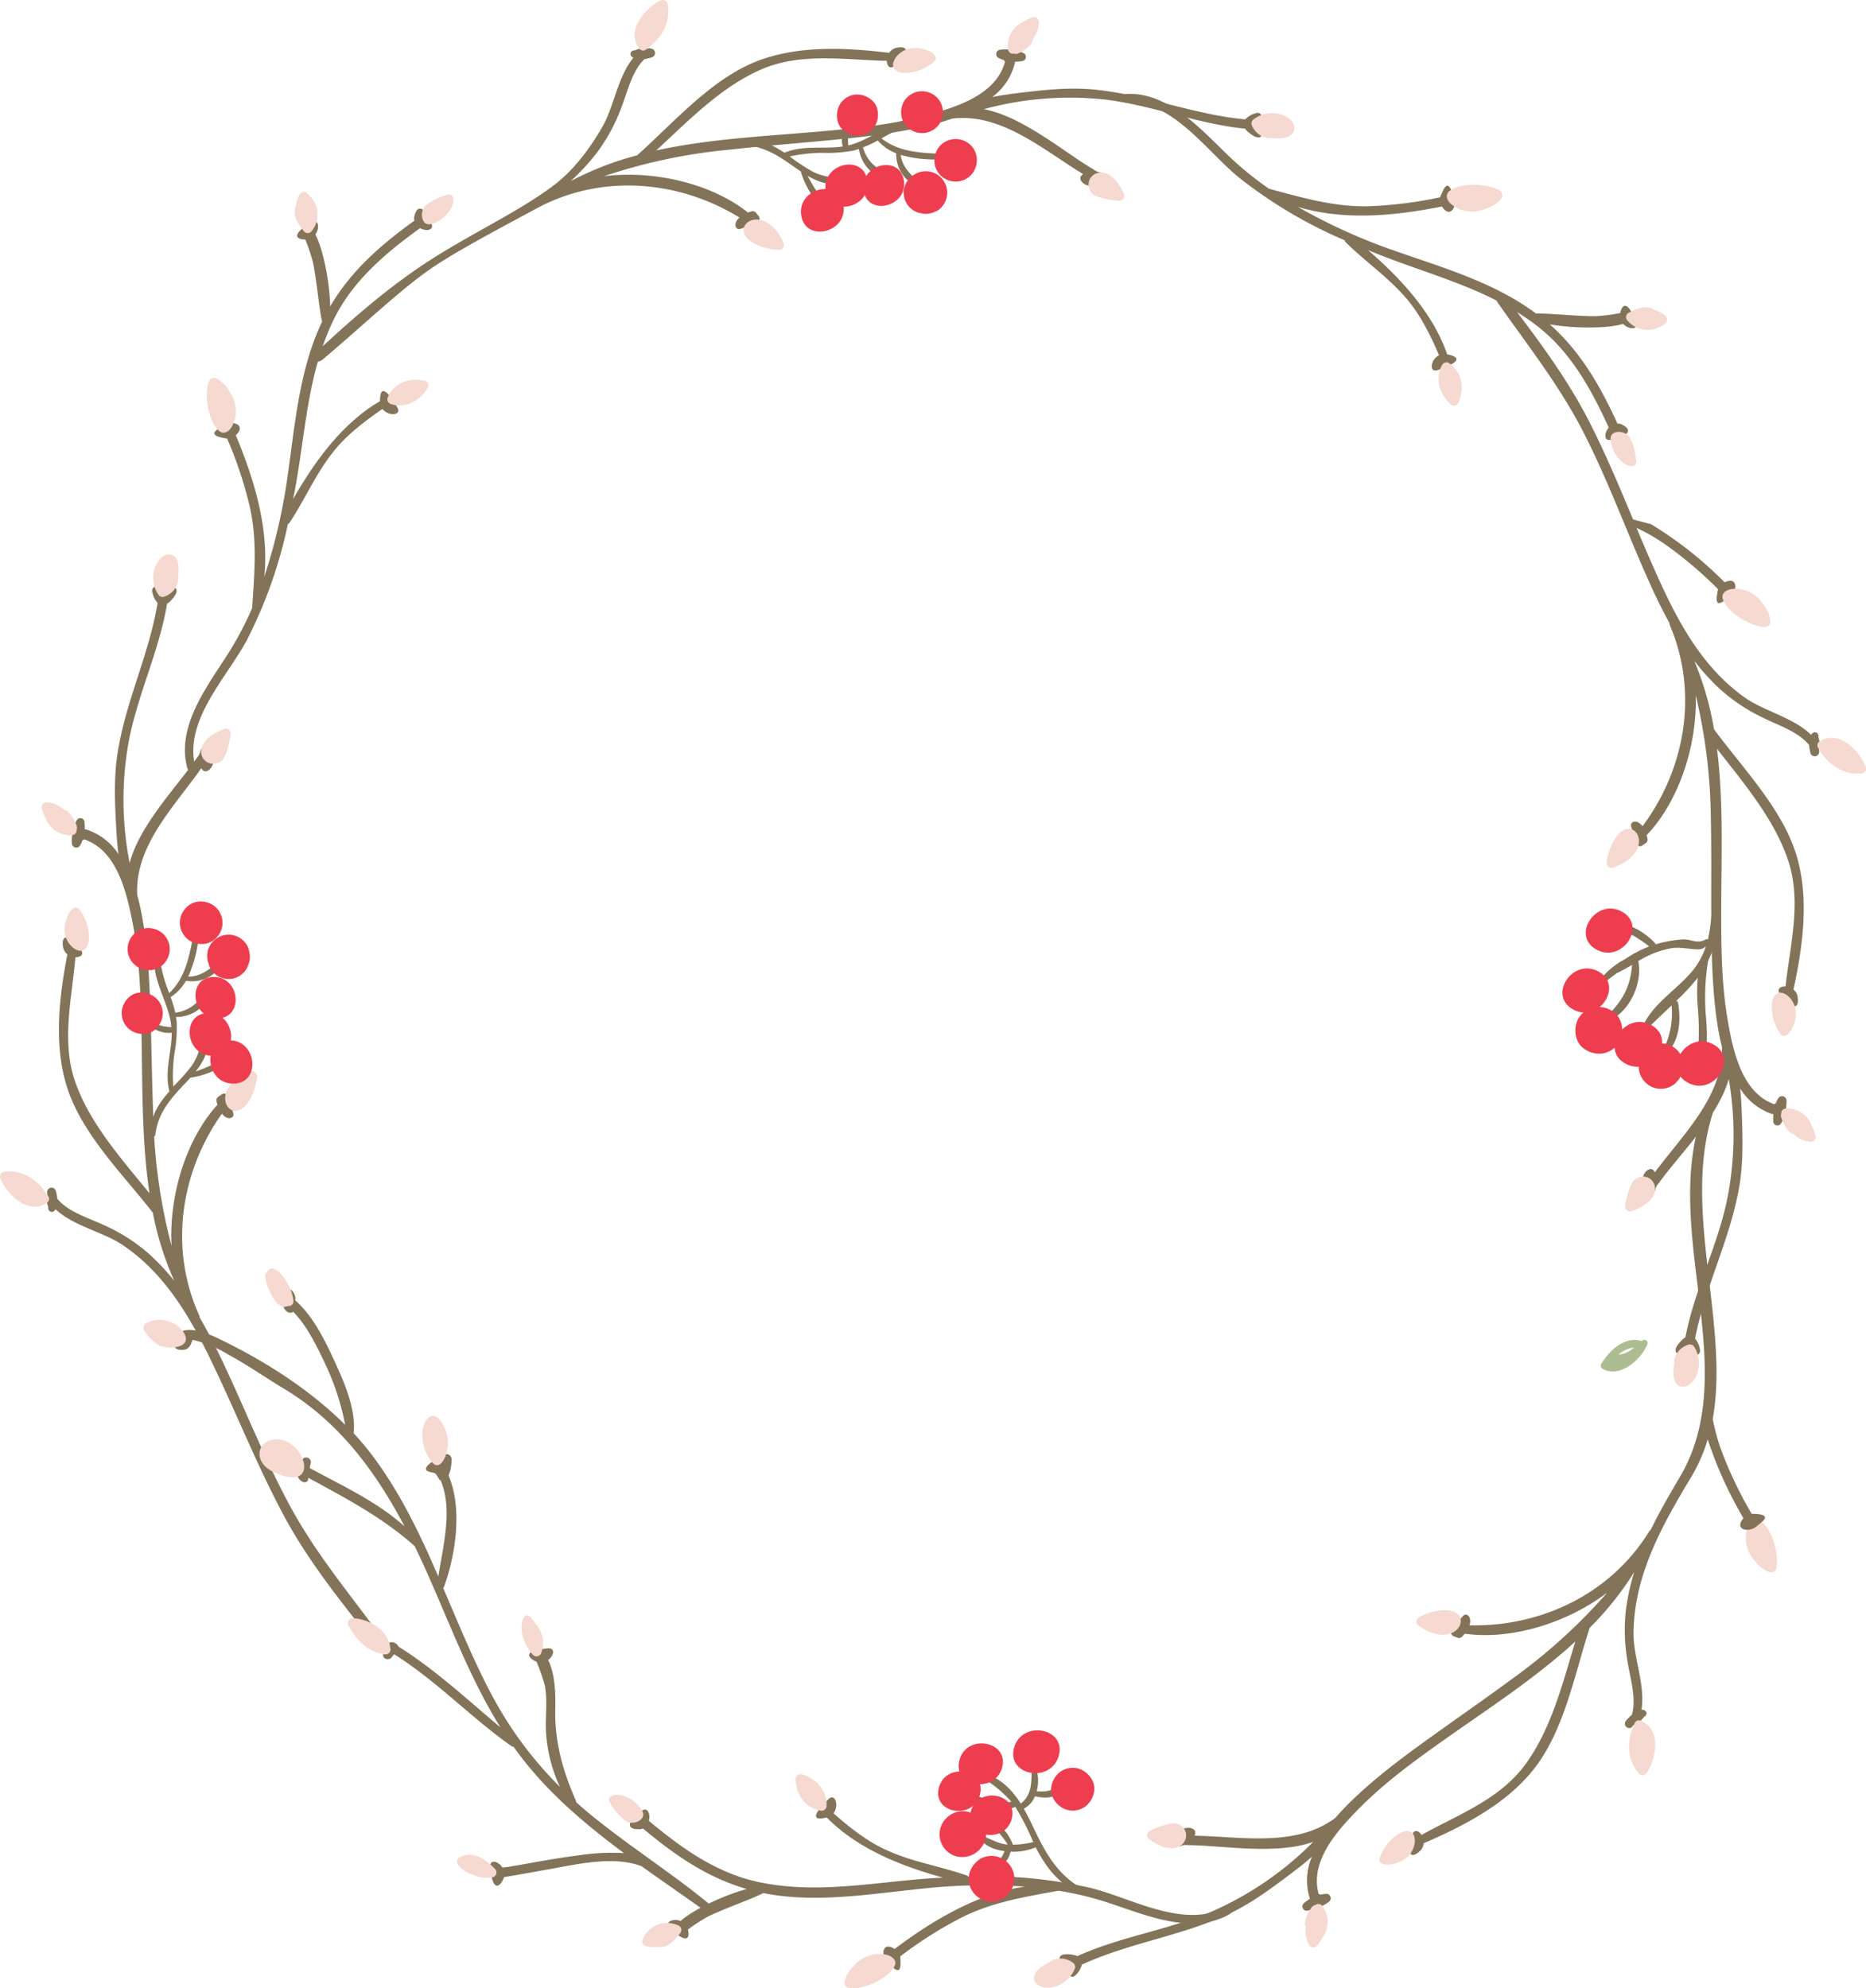 <svg id="Layer_1" data-name="Layer 1" xmlns="http://www.w3.org/2000/svg" viewBox="0 0 376.74 401.35"><defs><style>.cls-1{fill:#acbd92;}.cls-1,.cls-2,.cls-3,.cls-4{fill-rule:evenodd;}.cls-2{fill:#827359;}.cls-3{fill:#f6d9d0;}.cls-4{fill:#ef3d50;}</style></defs><title>branch and berry frame [Converted]</title><path class="cls-1" d="M435.78,494.35h0a5.35,5.35,0,0,0,3.1-1.42,5.18,5.18,0,0,0-3.1,1.42Zm4.75-2.8h0a.65.65,0,0,1,1.05.74c-1.28,3.07-5.49,6.83-9,4.94a.77.77,0,0,1-.32-1c1.73-2.76,4.69-5.66,8.23-4.64Z" transform="translate(-109 -220.89)"/><path class="cls-2" d="M192.62,265a1,1,0,0,0,.06.42c-6.57,4.73-12.6,9.92-16.82,17l-.2.34c-.08-4.8-1.39-11.57-3-14.53,1-1.31.62-3.34-.83-2.5-4.31,2.7-2.83,3.52-1.2,3.5a35,35,0,0,1,1.59,4.74c.82,4.25,1.2,9.22,1.81,11.85-4.66,9.78-5.46,20.83-7,31.44a116,116,0,0,1-4.67,20.06c1-9.66-2-19.57-5.75-28.56,2.23-2.09-.7-3.14-2.43-2-.91.63-3.7,1.85-.12,2.52a5.15,5.15,0,0,0,.8.15,81.68,81.68,0,0,1,4.59,13.84c1.53,6.85.91,13.47.46,20.37a66.41,66.41,0,0,1-4.81,9.12c-4.26,6.69-10.62,14.84-8.26,23.24.25.89,1.77.46,1.56-.43-2.26-9.31,6.39-17.89,10.44-25.46a93.45,93.45,0,0,0,8.28-23.43.84.84,0,0,0,.36-.31c3-4.51,5.17-9.6,8.49-13.86,2.87-3.86,7.27-7,10.24-9.07,1.16,1.54,4,1.35,3-.32-.33-.52-3.51-6.25-3.49-1.25-8.43,4.89-14.15,13.85-17.54,19.77l.21-1.08c2.32-12,2.56-24,8-35.19,3.87-7.87,10.48-13.4,17.42-18.43,1.29.75,3,.38,2.25-1,.64.49-2.52-6.08-3.49-1Z" transform="translate(-109 -220.89)"/><path class="cls-3" d="M155.3,299.88a6.31,6.31,0,0,0-2.43-2.49,1.12,1.12,0,0,0-1.69.5c-1,2.73-.15,8,2.08,10,1,.87,2.25,0,2.82-1.42a6.58,6.58,0,0,0-.78-6.54Zm15.61-40.06a1,1,0,0,0-1.47.44,6,6,0,0,0-.72,2.32,2.45,2.45,0,0,0-.23.83c-.15,1.52,1,3.07,1.88,4.18a1,1,0,0,0,1.53,0,5.39,5.39,0,0,0-1-7.73Zm28,.52a11.82,11.82,0,0,0-4,2.07c-1.34,1.29-.74,4.2,1.07,3.72,4.69-1.26,5.95-7,2.91-5.79Zm-4.27,37.37a8.11,8.11,0,0,0-1.28-.12,5.92,5.92,0,0,0-6.1,3.59,1,1,0,0,0,.54,1.23c2.86,1,5.85-.46,7.51-3.17a1,1,0,0,0-.68-1.54Z" transform="translate(-109 -220.89)"/><path class="cls-2" d="M118.51,461.55c.24,1.62-.34,1.34.23,3-.1,1,.92,1.39,1.49.45,3.56,3.38,9.6,4.56,13.53,7.21,9.76,6.58,15,17.09,19.81,27.47,4.26,9.17,8.08,18.53,12.89,27.44s11.29,17,17.65,25c.8,1,2.18-.33,1.45-1.33-6.27-8.53-12.93-16.51-18-25.88-4.81-8.91-8.58-18.35-12.85-27.53-1.67-3.59-3.42-7.16-5.42-10.57a.66.66,0,0,0-.06-.38c-6.11-13.42-3.84-28.86,4.57-40.73,1.14,1.47,2.56.94,2.3-.05s-.61-2.24-1-3.33a.89.89,0,0,0-1.44-.45c-.22.16-.45.31-.67.47a.89.89,0,0,0-.27.87c.06.26.12.5.19.72a.6.6,0,0,0-.14.12c-6.13,6.81-9.7,18.06-9.13,28.36A111.91,111.91,0,0,1,140,447.53c-.34-7.93-.39-15.86-.67-23.78-.23-6.75-.81-15.73-2.63-22.19-.48-10,7.47-17.81,12.94-25.59l.23.31c.94,1.22,3.68-1.44,1.24-4.23a1,1,0,0,0-1.64.35,2.51,2.51,0,0,1-.69,1.41c-3.68,5.49-11.59,13.47-13.6,21.31a66.12,66.12,0,0,1-.17-24.67c1.81-9.39,6.09-18.09,7.7-27.55a.67.67,0,0,0,0-.13,2.83,2.83,0,0,0,.65-.5c4.12-4.23-2.88-3.06-2.91-3a.84.84,0,0,0-.7,1.07,4.4,4.4,0,0,0,1.09,2.28,1.2,1.2,0,0,0-.06.23c-1.73,10.19-6.36,19.59-8,29.79-.84,5.13-.6,10.51-.3,15.68.09,1.63.22,3.31.44,5a12.16,12.16,0,0,0-6.56-5,1,1,0,0,0-.25,0,16.13,16.13,0,0,0-.06-1.63.86.86,0,0,0-1.54-.27,9.21,9.21,0,0,0-1,4.66.89.89,0,0,0,1.63.52,6,6,0,0,0,.51-1.08,1,1,0,0,0,.32-.2c6.54,2.18,8.5,10.38,9.71,16.36,1.48,7.33,1.73,14.89,1.88,22.34.22,10.55,0,21.91,1.62,32.76-5.59-6.9-11.87-13.86-14.89-22.21-3-8.19-.79-17.07-.06-25.45,1,0,1.82-.54,1.1-1.5-3.37-4.11-3.9-2.21-3.59-.53a2.38,2.38,0,0,0,.86,1.44c-1.64,8.57-2.74,18-.18,26.46,2.94,9.69,11.37,17.88,17.44,25.7a61.61,61.61,0,0,0,4.32,13.74,45,45,0,0,0-5.63-5.89,36.46,36.46,0,0,0-8.59-5.36c-3-1.4-7.2-2.63-9.38-5.29a10.3,10.3,0,0,0-.31-1.62.9.9,0,0,0-1.75.4Z" transform="translate(-109 -220.89)"/><path class="cls-3" d="M142.72,332.86c-1.3.26-2.15,1.71-2.52,2.85a6.18,6.18,0,0,0,.76,5.19,1,1,0,0,0,1.29.4,4.19,4.19,0,0,0,2.7-3.08,3.54,3.54,0,0,0,0-.77,11.07,11.07,0,0,0,.1-2.18c-.06-1.33-.8-2.73-2.33-2.42Z" transform="translate(-109 -220.89)"/><path class="cls-3" d="M154.41,368c-8.25,2.92-4.1,9-.69,6.47.94-.71,1.78-4.26,1.85-5.5a1,1,0,0,0-1.16-1Z" transform="translate(-109 -220.89)"/><path class="cls-3" d="M122.57,384.59a.94.94,0,0,0-.64-.22,5.74,5.74,0,0,0-3.52-1.52,1,1,0,0,0-1,1.17,9.4,9.4,0,0,0,.82,2.06,5.31,5.31,0,0,0,5.23,3.41c.51,0,1.09-.47,1-1.06a1.23,1.23,0,0,0,0-.89,7,7,0,0,0-1.89-2.94Z" transform="translate(-109 -220.89)"/><path class="cls-3" d="M159.49,437.25c-9.08,3.49-3.78,11.67-.19,5.85a11.46,11.46,0,0,0,1.6-5,1,1,0,0,0-1.41-.9Z" transform="translate(-109 -220.89)"/><path class="cls-3" d="M109.71,457.43a1,1,0,0,0-.63,1.37c1.35,3.3,5.69,7.4,9.35,4.91a.91.91,0,0,0,.38-1.21c-2-3.34-5.09-5.59-9.1-5.06Z" transform="translate(-109 -220.89)"/><path class="cls-3" d="M125.12,404.58c-1.38-2-3.85,2.57-2.84,5.48s4.59,4.37,4.68,0a9.65,9.65,0,0,0-1.84-5.47Z" transform="translate(-109 -220.89)"/><path class="cls-2" d="M171.57,517.25c0-.31.08-.62.15-.94a.94.94,0,0,0-1.66-.82c-2.88,3.61.81,5.68,1.15,4.06,0-.12,0-.23.05-.34,7.59,4.14,15,8,21.47,13.8q.83,1.72,1.62,3.44c5.09,11.13,9.22,22.78,15.69,33.14-6.71-5.63-13.17-11.68-20.6-16.32-.07-.47-2.22-2.35-3,1.4-.45,1,1,1.54,1.61.8l.52-.65c8.54,5.34,15.45,12.74,23.67,18.53a.75.75,0,0,0,.45.15q1.15,1.61,2.39,3.17c5.6,7,12.59,12.86,19.9,18.3a43.23,43.23,0,0,0-9.45.49c-3.34.42-6.66,1-10,1.61-1.36.24-2.72.48-4.09.7l-1,.11c-.8-1.27-2.54-1.75-2.47-.16.45,5.3,2,4,2.65,2.47a2.59,2.59,0,0,0,.14-.38l.82-.14c2.83-.44,5.63-1,8.45-1.48,5.57-1,12.88-2.72,18.5-.58,4.19,3,8.42,5.91,12.51,8.82.89.63,1.73-.71.92-1.38-7.31-6-15.35-11.13-22.75-17.07q-2-1.6-3.88-3.29a.83.83,0,0,0-.07-.32c-2.7-6.23-4.3-11.84-4.15-18.67.06-2.76,0-6.9-1.45-9.71,1.15-.84,1.52-2.42,0-2.36-5.3.42-4,1.94-2.49,2.64l.17.07a39.6,39.6,0,0,1,1.67,4.82c.54,2.91.1,6,.21,9a30.38,30.38,0,0,0,2.83,11.44,77,77,0,0,1-13.32-17.74c-3.93-7.23-7-14.85-10.25-22.4a.7.7,0,0,0,.17-.27c2.29-6.28,3.79-15.74.91-22.46a8,8,0,0,0,.6-3.29,1,1,0,0,0-1.39-.93c-.16.09-6.25,3-2.62,3.59,1.06.17.89.51,1.57,1.46a.72.72,0,0,0,.27.2c2.45,5.84.47,13.21-.5,19.37-3.44-8-7.14-15.78-12.22-22.93a57.11,57.11,0,0,0-4.88-6c.57-5.05-2.2-11-4.26-15.41-1.81-3.92-4.16-8.47-7.55-11.43.29-.56-.43-2.37-1.39-2.2-2.4,2.95-.21,5.49,1,4.52,2.72,2.77,4.59,6.6,6.22,10a51.85,51.85,0,0,1,4.28,12.83c-7.29-7.25-16.42-13-25.49-17.37-1.42-.69-4.5-2.08-6.69-1.73a2.62,2.62,0,0,0-2.16,1.67c-.5,1.25-.27,2.26,1.2,2.31s1.88-.7,2.3-2c.3,0,.58.1.78.15a24.86,24.86,0,0,1,6.54,2.83c3.87,2.1,7.49,4.65,11.26,6.91,11,6.61,18.43,16.68,24.25,27.74-5.53-5-12.58-8.21-19.16-11.79Z" transform="translate(-109 -220.89)"/><path class="cls-3" d="M201.82,595.81a1,1,0,0,0-.29,1.52,5.92,5.92,0,0,0,2.58,1.89c.07,0,.14,0,.21,0a6.3,6.3,0,0,0,4.17.61,1,1,0,0,0,.53-1.59c-1.84-1.95-4.47-3.84-7.19-2.46Z" transform="translate(-109 -220.89)"/><path class="cls-3" d="M216.22,547.46c-1.7-2.06-3.51,3,.36,7.47a1,1,0,0,0,1.68-.34,5.67,5.67,0,0,0-1.05-5.81,14.31,14.31,0,0,0-1-1.32Z" transform="translate(-109 -220.89)"/><path class="cls-3" d="M180.26,547.55a1,1,0,0,0-.94,1.4c1.77,3.18,3.95,5.42,7.46,5.9a1,1,0,0,0,1.06-.92c-.19-3.83-4.13-6.21-7.58-6.38Z" transform="translate(-109 -220.89)"/><path class="cls-3" d="M198.82,509.26c-2.1-5-5-1.85-4.51,2.34a8.61,8.61,0,0,0,2.06,4.59c1.86,2.15,4.2-3.53,2.45-6.92Z" transform="translate(-109 -220.89)"/><path class="cls-3" d="M162.91,477.74a.92.92,0,0,0-.36.69c0,1.6,2.09,7.25,4.54,6.1a1,1,0,0,0,1.16-.88c-.07-2.9-3.83-8.79-5.35-5.92Z" transform="translate(-109 -220.89)"/><path class="cls-3" d="M163.34,511.68c-2.5.85-3,4.55.89,6.36,10.58,4.9,5.76-8.62-.89-6.36Z" transform="translate(-109 -220.89)"/><path class="cls-3" d="M138.6,487.92a1.15,1.15,0,0,0-.51,1.54,9.71,9.71,0,0,0,2.88,2.93c2.4,1.13,7.63.49,4.7-3.09a6,6,0,0,0-7.07-1.37Z" transform="translate(-109 -220.89)"/><path class="cls-2" d="M476.3,372.71c-.2-1.63.37-1.33-.17-3,.13-1-.89-1.41-1.48-.48-3.48-3.47-9.5-4.79-13.36-7.52-9.6-6.8-14.59-17.43-19.17-27.92-.92-2.11-1.82-4.23-2.71-6.34a39.92,39.92,0,0,1,5.31,3,81.47,81.47,0,0,1,11.16,9.38,5.28,5.28,0,0,0-.15.79c-.7,3.57,1.45,1.43,2.38.81,1.74-1.16,1.85-4.27-.92-3a77.7,77.7,0,0,0-14.84-11.72l-3.63-.95c-2.79-6.66-5.57-13.32-8.86-19.76-4.65-9.11-10.89-17.29-17.06-25.4-.78-1-2.19.27-1.48,1.29,6.07,8.68,12.55,16.81,17.38,26.28,4.61,9,8.16,18.55,12.21,27.82,1.58,3.63,3.25,7.24,5.17,10.7a.64.64,0,0,0,.05.38c5.8,13.56,3.18,28.94-5.51,40.61-1.11-1.49-2.54-1-2.3,0s.56,2.25.9,3.35a.89.89,0,0,0,1.43.48c.22-.16.46-.3.68-.46a.89.89,0,0,0,.29-.86c-.05-.26-.11-.5-.18-.72a.9.9,0,0,0,.14-.12c6.29-6.67,10.11-17.83,9.78-28.14a112,112,0,0,1,3.06,25c.16,7.93,0,15.86.12,23.79.08,6.78.45,15.7,2.12,22.24.25,10-7.88,17.64-13.53,25.28l-.22-.31c-.91-1.25-3.71,1.35-1.34,4.2a1,1,0,0,0,1.65-.32,2.5,2.5,0,0,1,.71-1.39c3.8-5.41,11.9-13.2,14.1-21a66.13,66.13,0,0,1-.4,24.67c-2,9.35-6.51,17.94-8.33,27.36,0,0,0,.08,0,.12a2.82,2.82,0,0,0-.66.49c-4.22,4.13,2.8,3.12,2.84,3.09a.84.84,0,0,0,.73-1.05,4.39,4.39,0,0,0-1-2.3,1.13,1.13,0,0,0,.07-.22c2-10.14,6.81-19.43,8.72-29.6,1-5.11.85-10.49.66-15.66-.05-1.63-.15-3.32-.33-5a12.17,12.17,0,0,0,6.44,5.17.94.94,0,0,0,.25,0,16.11,16.11,0,0,0,0,1.64.86.86,0,0,0,1.54.31,9.27,9.27,0,0,0,1.13-4.63.9.9,0,0,0-1.62-.56,5.75,5.75,0,0,0-.54,1.07.88.88,0,0,0-.32.19c-6.49-2.33-8.26-10.57-9.33-16.59-1.31-7.36-1.38-14.92-1.37-22.38,0-10.56.52-21.91-.86-32.79,5.43,7,11.55,14.13,14.37,22.55,2.77,8.25.4,17.08-.53,25.44-1-.06-1.84.5-1.13,1.47,3.28,4.18,3.85,2.3,3.57.61a2.34,2.34,0,0,0-.83-1.46c1.84-8.54,3.16-17.93.79-26.45-2.71-9.76-11-18.14-16.84-26.1a62,62,0,0,0-4-13.84,44.5,44.5,0,0,0,5.49,6,36.52,36.52,0,0,0,8.46,5.55c2.94,1.47,7.13,2.79,9.26,5.51a10,10,0,0,0,.27,1.63.9.9,0,0,0,1.75-.36Z" transform="translate(-109 -220.89)"/><path class="cls-3" d="M449.12,500.8c1.3-.23,2.19-1.66,2.59-2.8a6.18,6.18,0,0,0-.64-5.21,1,1,0,0,0-1.29-.43,4.19,4.19,0,0,0-2.76,3,3.32,3.32,0,0,0,0,.77,11.11,11.11,0,0,0-.15,2.18c0,1.32.73,2.74,2.28,2.47Z" transform="translate(-109 -220.89)"/><path class="cls-3" d="M438.25,465.42c8.31-2.73,4.3-8.92.84-6.45-1,.68-1.88,4.21-2,5.45a1,1,0,0,0,1.14,1Z" transform="translate(-109 -220.89)"/><path class="cls-3" d="M470.46,449.55a.92.92,0,0,0,.63.23,5.73,5.73,0,0,0,3.49,1.6,1,1,0,0,0,1-1.14,9.56,9.56,0,0,0-.78-2.07,5.31,5.31,0,0,0-5.15-3.53c-.51,0-1.1.45-1,1a1.24,1.24,0,0,0,0,.89,7,7,0,0,0,1.82,3Z" transform="translate(-109 -220.89)"/><path class="cls-3" d="M434.77,396c9.15-3.27,4-11.57.32-5.84a11.4,11.4,0,0,0-1.71,4.92,1,1,0,0,0,1.39.93Z" transform="translate(-109 -220.89)"/><path class="cls-3" d="M485,377a1,1,0,0,0,.66-1.35c-1.27-3.33-5.52-7.53-9.24-5.12a.92.92,0,0,0-.41,1.2c1.92,3.38,5,5.71,9,5.27Z" transform="translate(-109 -220.89)"/><path class="cls-3" d="M468.38,429.51c1.34,2,3.91-2.48,3-5.41s-4.49-4.47-4.68-.1a9.68,9.68,0,0,0,1.71,5.51Z" transform="translate(-109 -220.89)"/><path class="cls-2" d="M238.4,590.13a1.08,1.08,0,0,0,.39-.16c6.2,5.21,12.71,9.78,20.61,12.13l.37.11c-4.63,1.26-10.87,4.19-13.35,6.46-1.5-.61-3.39.21-2.22,1.42,3.68,3.52,4.11,1.88,3.69.31a34.26,34.26,0,0,1,4.2-2.71c3.92-1.84,8.65-3.43,11-4.66,10.62,2.12,21.53.17,32.21-.9a115.7,115.7,0,0,1,20.59-.4c-9.6,1.44-18.48,6.74-26.27,12.58-2.57-1.65-2.87,1.45-1.3,2.83.84.73,2.7,3.13,2.47-.5a5.19,5.19,0,0,0-.05-.81A81.84,81.84,0,0,1,303.08,608c6.27-3.17,12.84-4.19,19.64-5.45a66.18,66.18,0,0,1,10,2.42c7.54,2.48,17,6.65,24.56,2.3.8-.46,0-1.83-.81-1.4-8.46,4.48-18.91-1.8-27.24-3.87a93.53,93.53,0,0,0-24.74-2.28.83.83,0,0,0-.39-.27c-5.1-1.78-10.57-2.66-15.52-4.83-4.45-1.83-8.6-5.32-11.31-7.7,1.2-1.5.34-4.18-1-2.85-.43.45-5.21,4.93-.36,3.69,6.82,7,16.9,10.32,23.47,12.15l-1.1.06c-12.17.69-23.92,3.42-36.09.84C253.6,599,246.6,593.94,240,588.45c.41-1.44-.38-3-1.51-1.94.32-.74-5.28,3.93-.11,3.62Z" transform="translate(-109 -220.89)"/><path class="cls-3" d="M281.38,617.74a6.29,6.29,0,0,0-1.81,3,1.12,1.12,0,0,0,.89,1.51c2.87.26,7.78-1.82,9.14-4.46.6-1.16-.5-2.19-2.07-2.38a6.58,6.58,0,0,0-6.15,2.36Zm-42.66-5.29a1,1,0,0,0,.78,1.32,6,6,0,0,0,2.43.13,2.42,2.42,0,0,0,.86,0c1.51-.23,2.73-1.71,3.59-2.85a1,1,0,0,0-.41-1.48,5.39,5.39,0,0,0-7.25,2.86Zm-6.38-27.31a11.89,11.89,0,0,0,3,3.35c1.59,1,4.26-.31,3.34-2-2.37-4.24-8.26-4-6.33-1.4Zm37.27-5a8.24,8.24,0,0,0,.2,1.27,5.93,5.93,0,0,0,5,5,1,1,0,0,0,1.06-.83c.25-3-1.88-5.56-4.91-6.5a1,1,0,0,0-1.33,1Z" transform="translate(-109 -220.89)"/><path class="cls-2" d="M240.22,230.6c-1.6.35-1.36-.25-3,.44-1,0-1.32,1-.35,1.52-3.14,3.78-3.91,9.89-6.29,14-1.72,3-5.06,8.14-9.64,11.63-7.84,6-18.9,10.69-28.83,17.72-8.66,6.12-15.75,12.87-20.55,17.25-.95.86,1.58,1.14,2.54.34,8.41-7.08,15.93-14.35,22.26-18.63,5.42-3.67,15.05-8.69,21-11.92,13-7,28.54-5.75,40.94,1.85-1.39,1.24-.77,2.61.2,2.29s2.19-.76,3.25-1.2a.88.88,0,0,0,.35-1.47c-.17-.2-.34-.43-.51-.64a.89.89,0,0,0-.89-.21c-.25.07-.49.15-.71.24a.76.76,0,0,0-.13-.13c-7.2-5.67-18.67-8.48-28.91-7.22a111.75,111.75,0,0,1,24.64-5.29c7.89-.87,15.79-1.45,23.69-2.25,6.7-.68,15.65-1.85,22-4.1,9.92-1.14,18.27,6.27,26.39,11.21l-.29.26c-1.16,1,1.68,3.57,4.31,1a1,1,0,0,0-.46-1.61,2.52,2.52,0,0,1-1.45-.59c-5.72-3.3-14.21-10.67-22.16-12.16A66,66,0,0,1,332.23,241c9.49,1.17,18.45,4.87,28,5.85h.13a2.91,2.91,0,0,0,.55.62c4.49,3.83,2.86-3.07,2.83-3.11a.84.84,0,0,0-1.12-.63,4.38,4.38,0,0,0-2.2,1.24l-.23,0c-10.28-1-20-5-30.26-6-5.18-.5-10.52.1-15.66.74-1.62.2-3.29.44-4.95.78a12.19,12.19,0,0,0,4.58-6.88,1.47,1.47,0,0,0,0-.25c.54,0,1.09-.08,1.63-.17a.86.86,0,0,0,.17-1.56,9.19,9.19,0,0,0-4.71-.71.89.89,0,0,0-.41,1.66,6.08,6.08,0,0,0,1.11.44,1,1,0,0,0,.22.31c-1.74,6.67-9.79,9.17-15.68,10.78-7.21,2-14.74,2.71-22.16,3.36-10.52.92-21.87,1.44-32.58,3.79,6.52-6,13-12.77,21.17-16.34,8-3.5,17-1.92,25.39-1.75,0,1,.66,1.79,1.56,1,3.88-3.64,1.95-4,.29-3.61a2.35,2.35,0,0,0-1.38,1c-8.66-1.06-18.14-1.54-26.41,1.58-9.47,3.58-17.09,12.54-24.49,19.11a61.86,61.86,0,0,0-13.42,5.22,44.75,44.75,0,0,0,5.5-6,36.58,36.58,0,0,0,4.77-8.93c1.2-3.06,2.14-7.36,4.65-9.71a10.21,10.21,0,0,0,1.6-.41.9.9,0,0,0-.51-1.71Z" transform="translate(-109 -220.89)"/><path class="cls-3" d="M370.24,246.2c-.35-1.28-1.85-2-3-2.33a6.18,6.18,0,0,0-5.13,1.1,1,1,0,0,0-.32,1.32,4.2,4.2,0,0,0,3.25,2.48,3.64,3.64,0,0,0,.77,0,11.2,11.2,0,0,0,2.19,0c1.32-.15,2.67-1,2.25-2.49Z" transform="translate(-109 -220.89)"/><path class="cls-3" d="M336,260.2c-3.46-8-9.27-3.49-6.5-.26.77.89,4.37,1.49,5.61,1.48a1,1,0,0,0,.89-1.22Z" transform="translate(-109 -220.89)"/><path class="cls-3" d="M317.28,229.53a.92.92,0,0,0,.17-.65,5.71,5.71,0,0,0,1.28-3.62,1,1,0,0,0-1.23-.89,9.37,9.37,0,0,0-2,1,5.3,5.3,0,0,0-3,5.44c.07.5.54,1.06,1.12.88a1.21,1.21,0,0,0,.89,0,7,7,0,0,0,2.81-2.08Z" transform="translate(-109 -220.89)"/><path class="cls-3" d="M267.19,269.87c-4.08-8.83-11.89-3-5.85.2a11.42,11.42,0,0,0,5,1.27,1,1,0,0,0,.8-1.46Z" transform="translate(-109 -220.89)"/><path class="cls-3" d="M243.75,221.54a1,1,0,0,0-1.41-.54c-3.21,1.57-7,6.17-4.27,9.66a.92.92,0,0,0,1.24.3c3.2-2.21,5.24-5.45,4.45-9.42Z" transform="translate(-109 -220.89)"/><path class="cls-3" d="M297.51,233.4c1.87-1.51-2.82-3.67-5.65-2.47s-4.05,4.87.32,4.67a9.68,9.68,0,0,0,5.34-2.2Z" transform="translate(-109 -220.89)"/><path class="cls-2" d="M436,306.43a1,1,0,0,0-.43,0c-3.36-7.37-7.28-14.3-13.39-19.81l-.29-.26c4.72.85,11.62.89,14.83-.09,1.09,1.19,3.15,1.26,2.61-.33-1.81-4.75-2.9-3.46-3.2-1.86a34.58,34.58,0,0,1-5,.64c-4.33,0-9.28-.62-12-.53-8.68-6.48-19.36-9.41-29.47-13A115.82,115.82,0,0,1,371,262.64c9.28,2.82,19.59,1.85,29.13-.07,1.62,2.59,3.22-.08,2.38-2-.44-1-1.09-4-2.44-.61a5.22,5.22,0,0,0-.3.75,82.18,82.18,0,0,1-14.47,1.81c-7,.17-13.39-1.74-20.08-3.52a66.55,66.55,0,0,1-8-6.49c-5.74-5.48-12.49-13.31-21.19-12.63-.92.07-.79,1.65.12,1.61,9.57-.41,16.3,9.76,22.94,15.2a93.49,93.49,0,0,0,21.36,12.69.82.82,0,0,0,.24.41c3.84,3.8,8.41,6.94,11.95,11,3.23,3.57,5.47,8.5,6.9,11.81-1.73.84-2.1,3.63-.27,3,.58-.22,6.82-2.22,1.91-3.18-3.16-9.22-10.83-16.58-16-21.06l1,.42c11.29,4.61,23.07,7.2,32.95,14.75,7,5.32,11.1,12.89,14.68,20.68-1,1.12-1,2.9.53,2.4-.6.53,6.46-1.28,1.66-3.22Z" transform="translate(-109 -220.89)"/><path class="cls-3" d="M409.05,263a6.3,6.3,0,0,0,2.91-1.89,1.12,1.12,0,0,0-.16-1.75c-2.49-1.47-7.8-1.7-10.17.1-1,.79-.48,2.2.85,3a6.59,6.59,0,0,0,6.57.51Zm36.25,23.11a1,1,0,0,0-.14-1.52,6,6,0,0,0-2.14-1.16,2.47,2.47,0,0,0-.76-.39c-1.46-.45-3.21.37-4.46,1a1,1,0,0,0-.27,1.51,5.39,5.39,0,0,0,7.77.53Zm-6,27.4a11.87,11.87,0,0,0-1.26-4.31c-1-1.57-4-1.55-3.86.33.32,4.84,5.72,7.2,5.12,4ZM403.5,302.08a8.28,8.28,0,0,0,.36-1.23,5.92,5.92,0,0,0-2.34-6.68,1,1,0,0,0-1.31.3c-1.52,2.61-.69,5.83,1.64,8a1,1,0,0,0,1.64-.36Z" transform="translate(-109 -220.89)"/><path class="cls-3" d="M463.32,536a6.3,6.3,0,0,0,2.71,2.17,1.13,1.13,0,0,0,1.61-.7c.61-2.82-.83-7.94-3.28-9.62-1.08-.75-2.24.22-2.62,1.75a6.6,6.6,0,0,0,1.57,6.4Z" transform="translate(-109 -220.89)"/><path class="cls-2" d="M438.49,569.41c1.21-1.1,1.3-.47,2.39-1.9.92-.5.63-1.54-.47-1.49.81-4.85-1.6-10.51-1.6-15.24,0-11.77,5.77-22,11.67-31.79a32.31,32.31,0,0,0,3.3-7.55A80.66,80.66,0,0,0,461,527.36c-2,2.35,1.08,3,2.65,1.64.83-.74,3.45-2.29-.19-2.51a5,5,0,0,0-.8,0,81.7,81.7,0,0,1-6.25-13.17,40,40,0,0,1-1.61-6c3.4-19.1-6.16-42-.06-61.55.38-1.22-1.49-1.63-1.91-.46-8.68,24.3,8.3,52.21-4.83,74-2,3.39-4,6.85-5.73,10.41a.66.66,0,0,0-.28.26c-7.7,12.58-21.76,19.34-36.3,19,.57-1.77-.65-2.65-1.33-1.87s-1.51,1.76-2.21,2.67a.89.89,0,0,0,.44,1.44l.76.29a.89.89,0,0,0,.87-.26c.18-.19.34-.38.49-.56l.18,0c9.07,1.27,20.4-2.08,28.61-8.32a112.1,112.1,0,0,1-18.63,17c-6.38,4.72-12.92,9.2-19.34,13.87-5.54,4-12.48,9.43-16.91,14.6-8,6-18.94,3.79-28.45,3.61l.12-.37c.49-1.46-3.25-2.24-4.2,1.34a1,1,0,0,0,1.21,1.16,2.54,2.54,0,0,1,1.55-.22c6.61,0,17.65,2.06,25.28-.66a66.14,66.14,0,0,1-20.35,14c-8.79,3.76-18.4,5.08-27.14,9l-.11.06a2.92,2.92,0,0,0-.78-.25c-5.81-1.05-.92,4.09-.88,4.11a.84.84,0,0,0,1.28,0,4.41,4.41,0,0,0,1.28-2.18l.22-.07c9.41-4.27,19.79-5.7,29.18-10,4.72-2.18,9-5.38,13.16-8.53,1.3-1,2.62-2,3.89-3.16a12.15,12.15,0,0,0-.49,8.25,1.16,1.16,0,0,0,.1.23c-.45.31-.9.61-1.32,1a.86.86,0,0,0,.64,1.43,9.24,9.24,0,0,0,4.43-1.76.89.89,0,0,0-.48-1.65,5.78,5.78,0,0,0-1.18.18.84.84,0,0,0-.35-.16c-1.85-6.64,3.84-12.85,8.13-17.21,5.25-5.33,11.37-9.76,17.46-14.07,8.62-6.09,18.17-12.26,26.24-19.68-2.59,8.5-4.84,17.6-10.06,24.77s-13.7,10.21-21,14.29c-.55-.87-1.47-1.21-1.85-.07-1.51,5.1.36,4.47,1.57,3.27a2.35,2.35,0,0,0,.71-1.52c8-3.45,16.45-7.8,22-14.67,6.38-7.86,8.45-19.44,11.53-28.84a61.72,61.72,0,0,0,9-11.27,44.66,44.66,0,0,0-1.73,8,36.48,36.48,0,0,0,.37,10.11c.51,3.25,1.85,7.43.87,10.74a9.81,9.81,0,0,0-1.17,1.17.89.89,0,0,0,1.3,1.22Z" transform="translate(-109 -220.89)"/><path class="cls-3" d="M318.31,621.4c.95.93,2.62.82,3.78.49a6.18,6.18,0,0,0,3.88-3.53,1,1,0,0,0-.39-1.3,4.19,4.19,0,0,0-4.06-.5,3.32,3.32,0,0,0-.64.42,11.07,11.07,0,0,0-1.87,1.14c-1.07.79-1.81,2.19-.7,3.29Z" transform="translate(-109 -220.89)"/><path class="cls-3" d="M340.87,592.05c7,5.2,9.77-1.65,5.75-3.05-1.11-.38-4.53.91-5.59,1.54a1,1,0,0,0-.15,1.51Z" transform="translate(-109 -220.89)"/><path class="cls-3" d="M372.46,609.14a.92.92,0,0,0,.17.65,5.75,5.75,0,0,0,.71,3.77,1,1,0,0,0,1.51.15,9.47,9.47,0,0,0,1.24-1.83,5.31,5.31,0,0,0-.11-6.24,1,1,0,0,0-1.41-.2,1.2,1.2,0,0,0-.75.48,7,7,0,0,0-1.38,3.22Z" transform="translate(-109 -220.89)"/><path class="cls-3" d="M395.42,549.06c8,5.57,11.78-3.41,5-3.12a11.45,11.45,0,0,0-5,1.45,1,1,0,0,0,0,1.67Z" transform="translate(-109 -220.89)"/><path class="cls-3" d="M440,579a1,1,0,0,0,1.48-.24c2-3,2.95-8.86-1.17-10.5a.91.91,0,0,0-1.22.37c-1.65,3.52-1.79,7.35.9,10.37Z" transform="translate(-109 -220.89)"/><path class="cls-3" d="M387.59,595.84c-.86,2.25,4.28,1.76,6.12-.71s1-6.25-2.62-3.87a9.67,9.67,0,0,0-3.5,4.59Z" transform="translate(-109 -220.89)"/><path class="cls-3" d="M465,342.91a6.28,6.28,0,0,1,1.41,3.17,1.12,1.12,0,0,1-1.08,1.38c-2.89-.12-7.48-2.81-8.49-5.61-.44-1.23.79-2.11,2.37-2.09a6.59,6.59,0,0,1,5.79,3.14Z" transform="translate(-109 -220.89)"/><path class="cls-2" d="M150.67,430.44c-.12-.54-.94-.67-1,0a11.56,11.56,0,0,1-2,5.65,42,42,0,0,1-3.7,4.14,32.9,32.9,0,0,1,.22-6.52,28.61,28.61,0,0,0,.49-6.31h0c0-.41-.09-.82-.16-1.22a7.44,7.44,0,0,0,7-4.71c.17-.52-.53-1.11-.9-.57h0c-1.58,2.4-3.28,4-6.23,4.43a28.44,28.44,0,0,0-.94-3.16,9.57,9.57,0,0,0,3.1-3.3,7.16,7.16,0,0,0,7-2.86c.31-.45-.22-1.19-.7-.77h0c-1.75,1.51-3.55,2.82-5.86,2.79a25.13,25.13,0,0,0,2-7,.59.59,0,0,0-1.17-.2h0c-.8,4-1.68,7.71-4.65,10.53a27.72,27.72,0,0,1-1.86-6.77.59.59,0,0,0-1.18.1c-.08,4.48,2.75,8.46,3.39,12.84,0,.23.06.46.08.69-2.13-.1-3.85-.55-5-2.59-.21-.37-.81-.05-.66.34a5.53,5.53,0,0,0,5.73,3.39c0,4-1.51,7.8-.47,11.83-2.18,2.45-4.07,5.34-3.66,8.75.06.45.76.52.82,0,.56-4.5,3.14-7.33,6.14-10.49.32-.33.65-.69,1-1.06a.38.38,0,0,0,.2,0,17.65,17.65,0,0,0,7.47-3.09.51.51,0,0,0-.58-.84,39.84,39.84,0,0,1-6.09,2.73c1.56-2,2.85-4.31,2.32-6.73Z" transform="translate(-109 -220.89)"/><path class="cls-4" d="M141.74,409.23a4.47,4.47,0,0,0-3.09-1,4.08,4.08,0,0,0-2.87,1.5,4.22,4.22,0,0,0,.52,6,4.48,4.48,0,0,0,3.09,1,4.1,4.1,0,0,0,2.87-1.5,4.23,4.23,0,0,0-.52-6Z" transform="translate(-109 -220.89)"/><path class="cls-4" d="M152.38,403.87a4.55,4.55,0,0,0-3.14-1,4.14,4.14,0,0,0-2.91,1.52,4.3,4.3,0,0,0,.53,6.06,4.56,4.56,0,0,0,3.14,1,4.14,4.14,0,0,0,2.92-1.52,4.29,4.29,0,0,0-.53-6.05Z" transform="translate(-109 -220.89)"/><path class="cls-4" d="M159.27,412.6a4.32,4.32,0,1,0-8.09,3h0l0,.13h0c0,.09.07.17.11.26a4.21,4.21,0,0,0,7.69.07l0-.07a4.3,4.3,0,0,0,.41-1.22,4.39,4.39,0,0,0-.19-2.19Z" transform="translate(-109 -220.89)"/><path class="cls-4" d="M152.17,418.1c-5.42,0-4.64,8.35.73,8.35s4.64-8.35-.73-8.35Z" transform="translate(-109 -220.89)"/><path class="cls-4" d="M140.37,422.26a4.41,4.41,0,0,0-3-1c-2.28,0-4,2.4-3.79,4.52a4.18,4.18,0,0,0,1.47,2.83,4.42,4.42,0,0,0,3,1c2.28,0,4-2.4,3.79-4.52a4.18,4.18,0,0,0-1.47-2.83Z" transform="translate(-109 -220.89)"/><path class="cls-4" d="M151.1,425.38c-5.59,0-4.79,8.63.76,8.63s4.79-8.63-.76-8.63Z" transform="translate(-109 -220.89)"/><path class="cls-4" d="M155.34,430.89c-5.67,0-4.86,8.75.76,8.75s4.86-8.75-.76-8.75Z" transform="translate(-109 -220.89)"/><path class="cls-2" d="M442.08,428.06c-.54.57-1.3-.23-1-.83,2.27-4.18,6.78-6.85,9.75-10.51a15.08,15.08,0,0,0,2.59-4.84,2,2,0,0,1-1.45.65h0c-1.92,0-3.6-.53-5.59-.22a18.91,18.91,0,0,0-6.61,2.6c.86,4.44-1.64,9.91-5.64,11.91h0a.55.55,0,0,1-.62-.9c3.23-3.13,4.69-6.08,5-10.25-.87.5-1.75,1-2.68,1.48a.7.7,0,0,1-.24.07c-1,.72-1.94,1.45-2.9,2.22-.42.34-1.11-.18-.75-.64a15.74,15.74,0,0,1,5.18-4.31,23.85,23.85,0,0,1,4.85-2.55,28.73,28.73,0,0,0-2.75-1.91,4.24,4.24,0,0,0-4.2-.29.6.6,0,0,1-.76-.86c2.06-3.29,7.15.51,8.82,2.32a.58.58,0,0,1,.15.28l.15,0a24.23,24.23,0,0,1,5.14-.94c1.81-.19,3,1,4.84,0a.48.48,0,0,1,.48,0,42.43,42.43,0,0,0,.82-10.39c0-.94,1.38-.8,1.43.1.26,5.09,0,10-2.23,14.62h0a45.11,45.11,0,0,0-.38,11.87c.24,3.4.32,7-1.11,10.16a.67.67,0,0,1-1.27-.43h0c1.1-4.2,1-8,.68-12.32a32.06,32.06,0,0,1,0-5.92,40.9,40.9,0,0,1-4.34,4.69.62.62,0,0,1,.37.5c.58,3.31.29,7.09-1.94,9.77h0c-.39.46-1.33.15-1-.5a16.4,16.4,0,0,0,1.62-8.83c-1.52,1.42-3,2.8-4.36,4.19Z" transform="translate(-109 -220.89)"/><path class="cls-4" d="M449.78,439.45c-5.27-2.85-.11-10.58,5.12-7.75s.12,10.58-5.12,7.75Z" transform="translate(-109 -220.89)"/><path class="cls-4" d="M447.42,439.41l-.1.11a4.48,4.48,0,0,1-5.48.41,4.61,4.61,0,0,1-1.78-5.19c0-.05,0-.11,0-.16a4.39,4.39,0,0,1,2.24-2.59,4.54,4.54,0,0,1,6.5,3.13,4.71,4.71,0,0,1-1.42,4.29Z" transform="translate(-109 -220.89)"/><path class="cls-4" d="M437.2,435.61c-5.31-2.87-.11-10.66,5.16-7.81s.12,10.66-5.16,7.81Z" transform="translate(-109 -220.89)"/><path class="cls-4" d="M432.75,433.51a5.05,5.05,0,0,1-3.57-.69c-2.28-1.23-2.69-4.56-1.35-6.58a4.77,4.77,0,0,1,3-2,5,5,0,0,1,3.57.69c2.28,1.23,2.68,4.57,1.35,6.58a4.79,4.79,0,0,1-3,2Z" transform="translate(-109 -220.89)"/><path class="cls-4" d="M426.64,424.68c-5.23-2.83-.12-10.5,5.07-7.69s.12,10.5-5.07,7.69Z" transform="translate(-109 -220.89)"/><path class="cls-4" d="M431.35,412.59c-5.23-2.83-.11-10.5,5.08-7.69s.11,10.5-5.08,7.69Z" transform="translate(-109 -220.89)"/><path class="cls-2" d="M308,580.17a24.61,24.61,0,0,1,5.18,4.41,8.61,8.61,0,0,1-4.74-.38c-.57-.17-2-.93-2.64-.51a.36.36,0,0,0,.4.59c-.24.16-.07.13.19.29a5.21,5.21,0,0,0,.86.41,19.11,19.11,0,0,0,2.61.86,5.77,5.77,0,0,0,4.12-.21,48.23,48.23,0,0,1,3.41,6.6l.24.5a18,18,0,0,1-4.13.53,10,10,0,0,0-3.52-4.58c-.52-.33-.9.45-.54.83h0a22,22,0,0,1,3,3.7l-.27,0c-1.82-.21-3.22-1.16-4.89-1.71-.32-.11-.52.32-.37.56.91,1.46,2.84,2.24,4.92,2.51-.17.36-.32.73-.53,1.08a4.46,4.46,0,0,1-1.44,1.48c-.62.4,0,1.28.63.94a5.21,5.21,0,0,0,2.54-3.4,11.41,11.41,0,0,0,5.07-.88c1.93,3.76,4.38,7.13,8.35,9,.64.31,1.06-.62.47-1-5-3.06-7.22-7.67-9.67-12.8-.46-1-1-2-1.54-3a4.78,4.78,0,0,0,2.24-2.49c1.79.38,4.15.54,5.2-1.19.31-.51-.38-1-.82-.71h0a4.78,4.78,0,0,1-2.17.88,11,11,0,0,1-1.86,0,8.22,8.22,0,0,0,.08-4c-.16-.66-1.11-.39-1.11.22h0c0,2.52-.18,4.76-2.18,6.26-1.62-2.53-3.72-4.8-6.53-5.75-.53-.18-1.12.51-.58.9Z" transform="translate(-109 -220.89)"/><path class="cls-4" d="M299.8,588.16a4.79,4.79,0,0,0-1.1,3.31,4.67,4.67,0,0,0,2.62,3.87,4.8,4.8,0,0,0,6.16-2.06c.05-.09.12-.17.17-.27a4.42,4.42,0,0,0-.33-4.42,5.05,5.05,0,0,0-3.06-2,4.6,4.6,0,0,0-4.46,1.62Z" transform="translate(-109 -220.89)"/><path class="cls-4" d="M306.61,596.35a4.88,4.88,0,0,0-1.94,2.94,4.44,4.44,0,0,0,.71,3.45,4.6,4.6,0,0,0,6.39,1.23A4.85,4.85,0,0,0,313.7,601a4.44,4.44,0,0,0-.71-3.45,4.6,4.6,0,0,0-6.39-1.23Z" transform="translate(-109 -220.89)"/><path class="cls-4" d="M298.58,581.67c-1.49,5.22,6.78,6.77,8.25,1.59s-6.78-6.77-8.25-1.59Z" transform="translate(-109 -220.89)"/><path class="cls-4" d="M302.73,576.1c-1.55,5.43,7.05,7,8.58,1.65s-7.05-7-8.58-1.65Z" transform="translate(-109 -220.89)"/><path class="cls-4" d="M313.75,573.64c-1.62,5.67,7.36,7.34,9,1.72s-7.36-7.35-9-1.72Z" transform="translate(-109 -220.89)"/><path class="cls-4" d="M323.15,578.49a4.6,4.6,0,0,0-1.82,2.76c-.64,2.27,1.27,4.65,3.43,5.06a4.34,4.34,0,0,0,3.24-.67,4.57,4.57,0,0,0,1.82-2.76c.65-2.27-1.27-4.65-3.43-5.06a4.34,4.34,0,0,0-3.24.67Z" transform="translate(-109 -220.89)"/><path class="cls-4" d="M305,586.52c-1.49,5.22,6.78,6.77,8.25,1.59s-6.78-6.77-8.25-1.59Z" transform="translate(-109 -220.89)"/><path class="cls-2" d="M280.27,250.25c-.21-2.12,0-3.89,1.83-5.35.33-.26-.07-.81-.43-.6a5.53,5.53,0,0,0-2.52,6.16c-3.91.59-7.93-.35-11.77,1.26-2.74-1.8-5.88-3.25-9.19-2.35a.42.42,0,0,0,.09.82c4.53-.1,7.7,2,11.27,4.54l1.19.82a.4.4,0,0,0,0,.2,17.68,17.68,0,0,0,4.15,6.94.51.51,0,0,0,.74-.69,40.38,40.38,0,0,1-3.58-5.62c2.17,1.26,4.68,2.19,7,1.32h0c.52-.2.54-1-.11-1a11.62,11.62,0,0,1-5.88-1.17,42.1,42.1,0,0,1-4.63-3.06,33,33,0,0,1,6.49-.73,28.61,28.61,0,0,0,6.31-.44h0c.4-.09.8-.21,1.19-.33a7.44,7.44,0,0,0,5.67,6.2c.54.09,1-.69.43-1h0c-2.61-1.21-4.43-2.67-5.3-5.52a28.4,28.4,0,0,0,3-1.39,9.59,9.59,0,0,0,3.72,2.58,7.16,7.16,0,0,0,3.85,6.52c.5.24,1.14-.39.66-.81h0c-1.75-1.51-3.31-3.1-3.61-5.39a25.14,25.14,0,0,0,7.24.92.59.59,0,0,0,0-1.18h0c-4.08-.21-7.87-.54-11.1-3.07a27.74,27.74,0,0,1,6.43-2.83.59.59,0,0,0-.28-1.15c-4.44.57-8,4-12.2,5.22l-.67.18Z" transform="translate(-109 -220.89)"/><path class="cls-4" d="M298.75,245.75a4.45,4.45,0,0,0,.51-3.19,4.08,4.08,0,0,0-1.9-2.62,4.23,4.23,0,0,0-5.82,1.38,4.48,4.48,0,0,0-.51,3.19,4.09,4.09,0,0,0,1.9,2.62,4.22,4.22,0,0,0,5.82-1.38Z" transform="translate(-109 -220.89)"/><path class="cls-4" d="M305.6,255.5a4.54,4.54,0,0,0,.52-3.25,4.15,4.15,0,0,0-1.93-2.66,4.3,4.3,0,0,0-5.91,1.41,4.55,4.55,0,0,0-.52,3.25,4.15,4.15,0,0,0,1.93,2.66,4.3,4.3,0,0,0,5.91-1.41Z" transform="translate(-109 -220.89)"/><path class="cls-4" d="M298,263.58A4.32,4.32,0,1,0,293.8,256h0l-.12.07h0l-.23.15a4.26,4.26,0,0,0-2,3.47,4.22,4.22,0,0,0,3,4.14h.07a4.26,4.26,0,0,0,3.4-.28Z" transform="translate(-109 -220.89)"/><path class="cls-4" d="M291.5,257.37c-.79-5.36-8.94-3.37-8.16,1.94s8.94,3.37,8.16-1.94Z" transform="translate(-109 -220.89)"/><path class="cls-4" d="M285.66,246.31a4.41,4.41,0,0,0,.51-3.15c-.33-2.25-3-3.58-5-3.09a4.2,4.2,0,0,0-2.59,1.87,4.44,4.44,0,0,0-.51,3.15c.33,2.25,3,3.58,5,3.09a4.18,4.18,0,0,0,2.59-1.87Z" transform="translate(-109 -220.89)"/><path class="cls-4" d="M284.13,257.37c-.82-5.53-9.24-3.48-8.43,2s9.24,3.48,8.43-2Z" transform="translate(-109 -220.89)"/><path class="cls-4" d="M279.3,262.36c-.83-5.61-9.36-3.53-8.54,2s9.36,3.53,8.54-2Z" transform="translate(-109 -220.89)"/></svg>